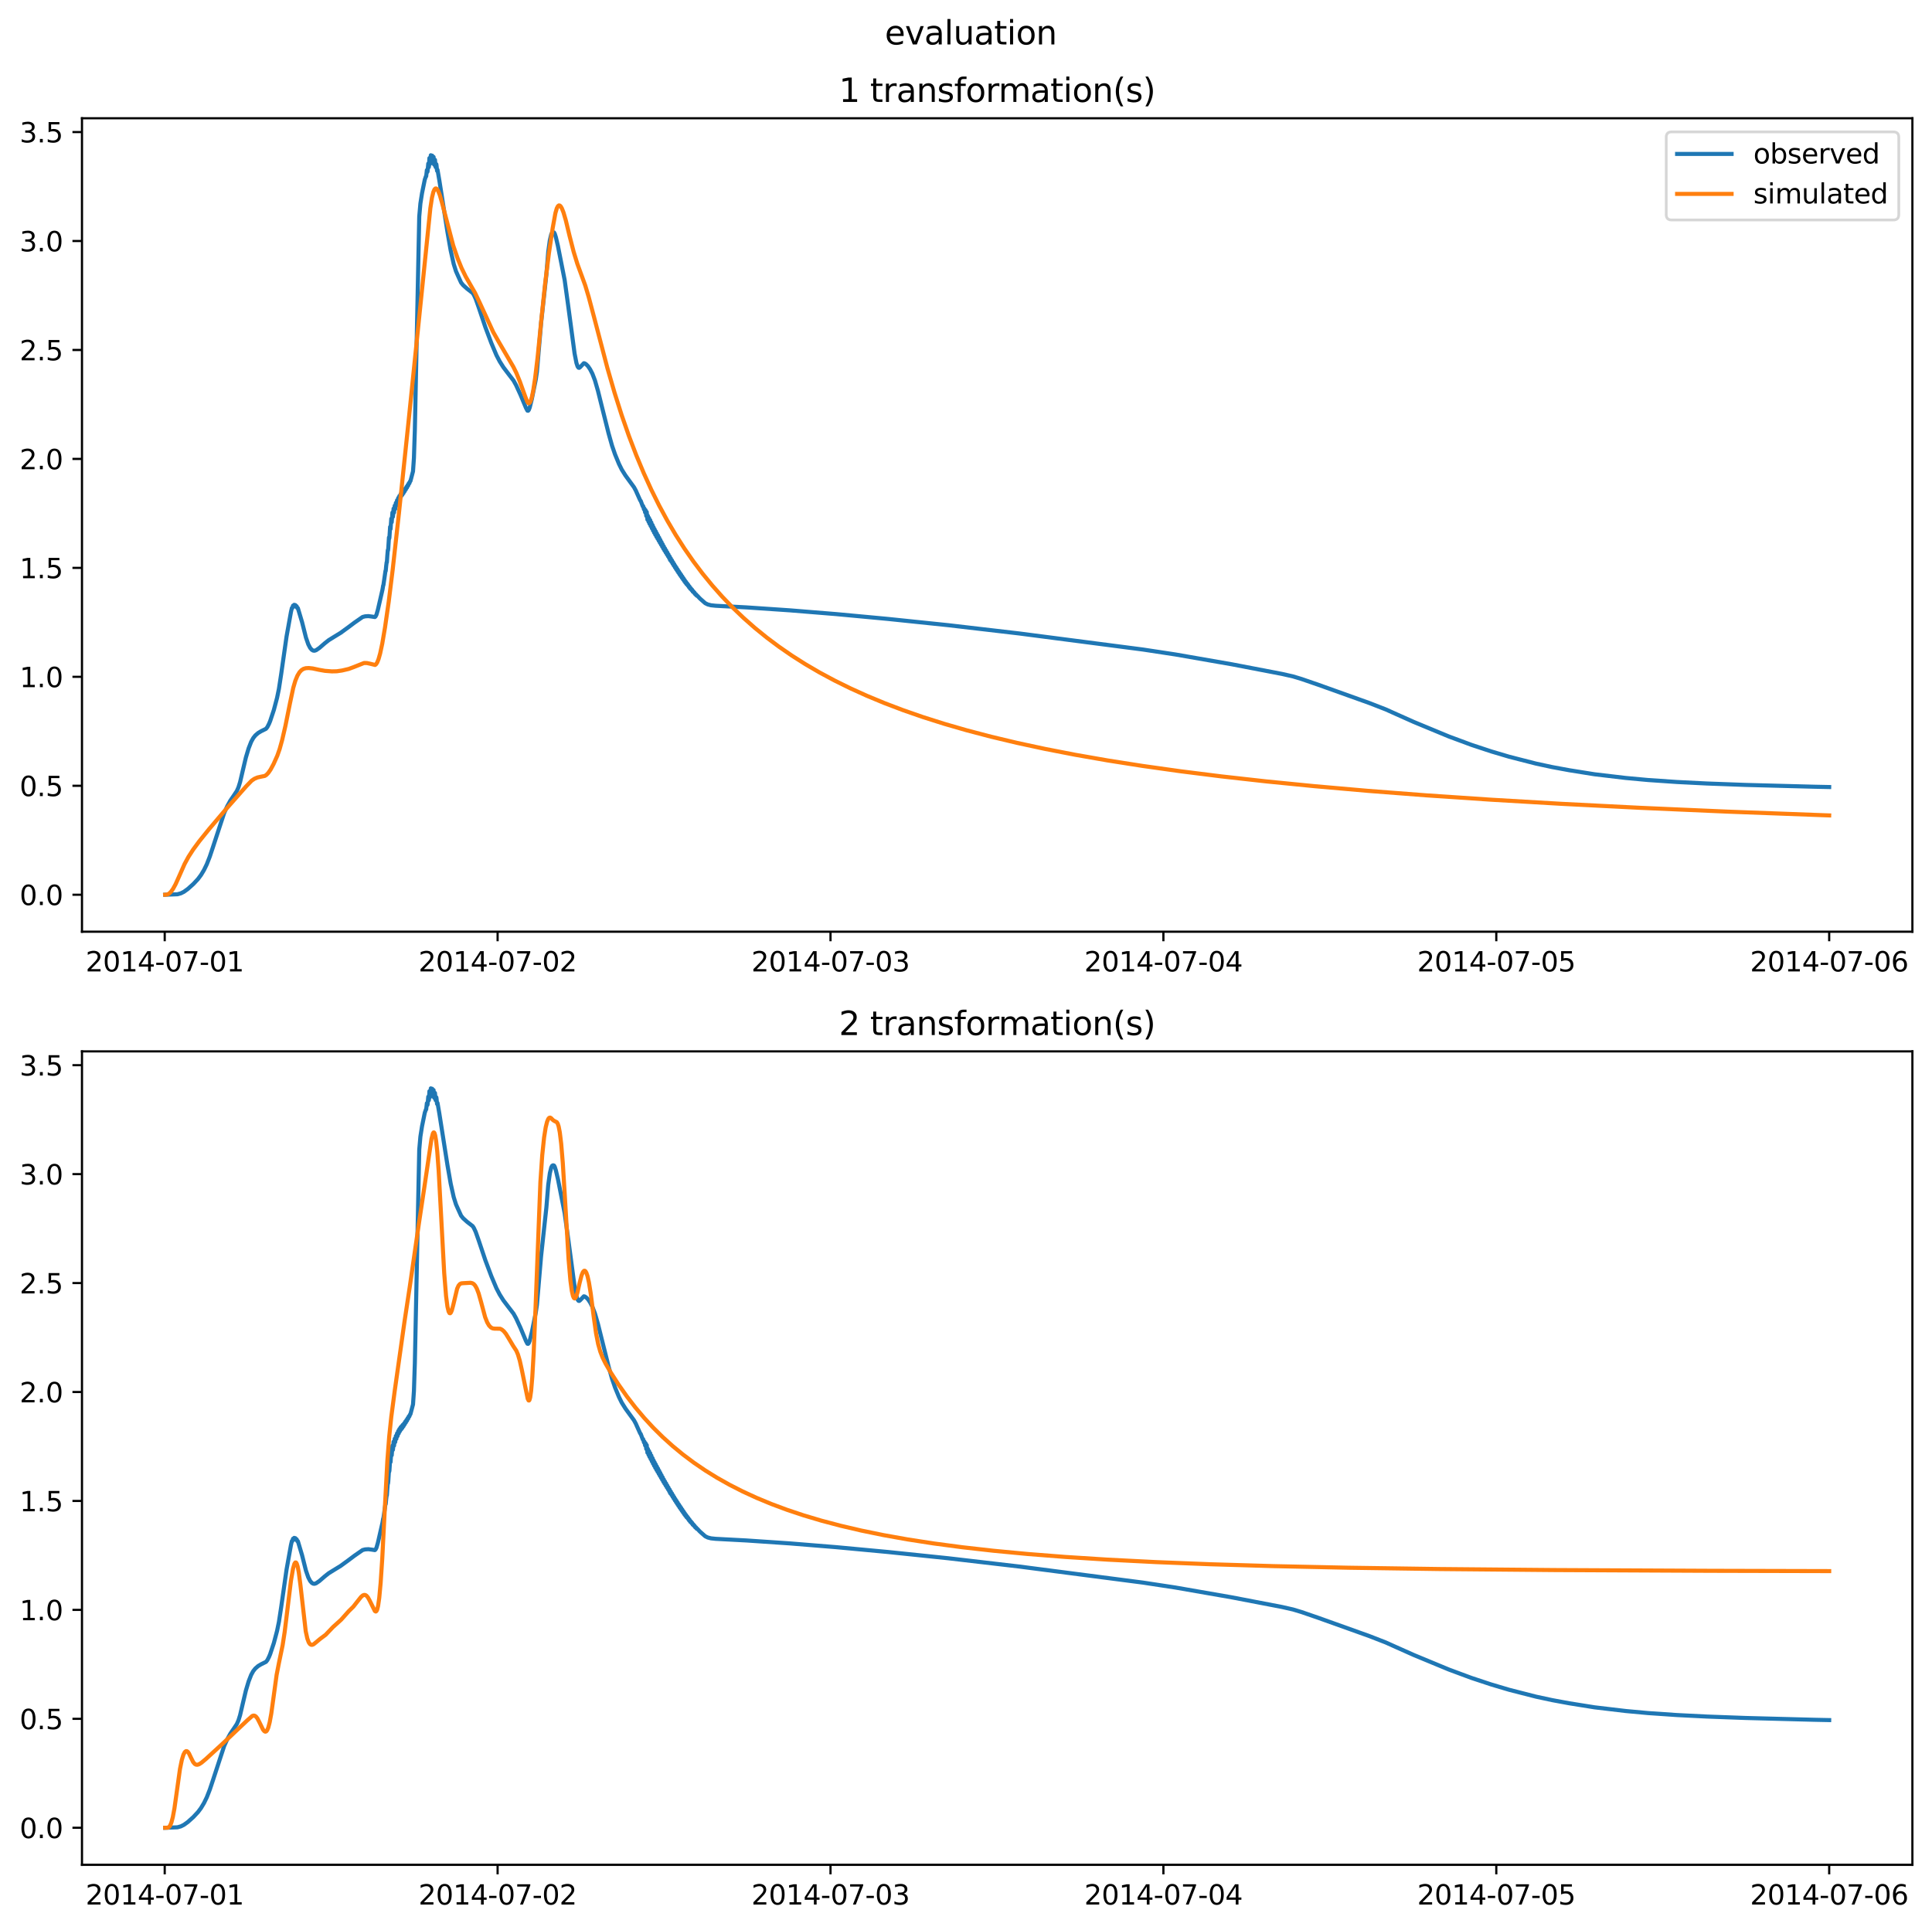 <?xml version="1.0" encoding="utf-8" standalone="no"?>
<!DOCTYPE svg PUBLIC "-//W3C//DTD SVG 1.1//EN"
  "http://www.w3.org/Graphics/SVG/1.1/DTD/svg11.dtd">
<svg xmlns:xlink="http://www.w3.org/1999/xlink" width="709.427pt" height="708.798pt" viewBox="0 0 709.427 708.798" xmlns="http://www.w3.org/2000/svg" version="1.1">
 <defs>
  <style type="text/css">*{stroke-linejoin: round; stroke-linecap: butt}</style>
 </defs>
 <g id="figure_1">
  <g id="patch_1">
   <path d="M 0 708.798 
L 709.427 708.798 
L 709.427 0 
L 0 0 
z
" style="fill: #ffffff"/>
  </g>
  <g id="axes_1">
   <g id="patch_2">
    <path d="M 30.103 342.2 
L 702.227 342.2 
L 702.227 43.44 
L 30.103 43.44 
z
" style="fill: #ffffff"/>
   </g>
   <g id="matplotlib.axis_1">
    <g id="xtick_1">
     <g id="line2d_1">
      <defs>
       <path id="m419afaa3a1" d="M 0 0 
L 0 3.5 
" style="stroke: #000000; stroke-width: 0.8"/>
      </defs>
      <g>
       <use xlink:href="#m419afaa3a1" x="60.484" y="342.2" style="stroke: #000000; stroke-width: 0.8"/>
      </g>
     </g>
     <g id="text_1">
      <!-- 2014-07-01 -->
      <g transform="translate(31.427 356.798) scale(0.1 -0.1)">
       <defs>
        <path id="DejaVuSans-32" d="M 1228 531 
L 3431 531 
L 3431 0 
L 469 0 
L 469 531 
Q 828 903 1448 1529 
Q 2069 2156 2228 2338 
Q 2531 2678 2651 2914 
Q 2772 3150 2772 3378 
Q 2772 3750 2511 3984 
Q 2250 4219 1831 4219 
Q 1534 4219 1204 4116 
Q 875 4013 500 3803 
L 500 4441 
Q 881 4594 1212 4672 
Q 1544 4750 1819 4750 
Q 2544 4750 2975 4387 
Q 3406 4025 3406 3419 
Q 3406 3131 3298 2873 
Q 3191 2616 2906 2266 
Q 2828 2175 2409 1742 
Q 1991 1309 1228 531 
z
" transform="scale(0.016)"/>
        <path id="DejaVuSans-30" d="M 2034 4250 
Q 1547 4250 1301 3770 
Q 1056 3291 1056 2328 
Q 1056 1369 1301 889 
Q 1547 409 2034 409 
Q 2525 409 2770 889 
Q 3016 1369 3016 2328 
Q 3016 3291 2770 3770 
Q 2525 4250 2034 4250 
z
M 2034 4750 
Q 2819 4750 3233 4129 
Q 3647 3509 3647 2328 
Q 3647 1150 3233 529 
Q 2819 -91 2034 -91 
Q 1250 -91 836 529 
Q 422 1150 422 2328 
Q 422 3509 836 4129 
Q 1250 4750 2034 4750 
z
" transform="scale(0.016)"/>
        <path id="DejaVuSans-31" d="M 794 531 
L 1825 531 
L 1825 4091 
L 703 3866 
L 703 4441 
L 1819 4666 
L 2450 4666 
L 2450 531 
L 3481 531 
L 3481 0 
L 794 0 
L 794 531 
z
" transform="scale(0.016)"/>
        <path id="DejaVuSans-34" d="M 2419 4116 
L 825 1625 
L 2419 1625 
L 2419 4116 
z
M 2253 4666 
L 3047 4666 
L 3047 1625 
L 3713 1625 
L 3713 1100 
L 3047 1100 
L 3047 0 
L 2419 0 
L 2419 1100 
L 313 1100 
L 313 1709 
L 2253 4666 
z
" transform="scale(0.016)"/>
        <path id="DejaVuSans-2d" d="M 313 2009 
L 1997 2009 
L 1997 1497 
L 313 1497 
L 313 2009 
z
" transform="scale(0.016)"/>
        <path id="DejaVuSans-37" d="M 525 4666 
L 3525 4666 
L 3525 4397 
L 1831 0 
L 1172 0 
L 2766 4134 
L 525 4134 
L 525 4666 
z
" transform="scale(0.016)"/>
       </defs>
       <use xlink:href="#DejaVuSans-32"/>
       <use xlink:href="#DejaVuSans-30" x="63.623"/>
       <use xlink:href="#DejaVuSans-31" x="127.246"/>
       <use xlink:href="#DejaVuSans-34" x="190.869"/>
       <use xlink:href="#DejaVuSans-2d" x="254.492"/>
       <use xlink:href="#DejaVuSans-30" x="290.576"/>
       <use xlink:href="#DejaVuSans-37" x="354.199"/>
       <use xlink:href="#DejaVuSans-2d" x="417.822"/>
       <use xlink:href="#DejaVuSans-30" x="453.906"/>
       <use xlink:href="#DejaVuSans-31" x="517.529"/>
      </g>
     </g>
    </g>
    <g id="xtick_2">
     <g id="line2d_2">
      <g>
       <use xlink:href="#m419afaa3a1" x="182.723" y="342.2" style="stroke: #000000; stroke-width: 0.8"/>
      </g>
     </g>
     <g id="text_2">
      <!-- 2014-07-02 -->
      <g transform="translate(153.665 356.798) scale(0.1 -0.1)">
       <use xlink:href="#DejaVuSans-32"/>
       <use xlink:href="#DejaVuSans-30" x="63.623"/>
       <use xlink:href="#DejaVuSans-31" x="127.246"/>
       <use xlink:href="#DejaVuSans-34" x="190.869"/>
       <use xlink:href="#DejaVuSans-2d" x="254.492"/>
       <use xlink:href="#DejaVuSans-30" x="290.576"/>
       <use xlink:href="#DejaVuSans-37" x="354.199"/>
       <use xlink:href="#DejaVuSans-2d" x="417.822"/>
       <use xlink:href="#DejaVuSans-30" x="453.906"/>
       <use xlink:href="#DejaVuSans-32" x="517.529"/>
      </g>
     </g>
    </g>
    <g id="xtick_3">
     <g id="line2d_3">
      <g>
       <use xlink:href="#m419afaa3a1" x="304.961" y="342.2" style="stroke: #000000; stroke-width: 0.8"/>
      </g>
     </g>
     <g id="text_3">
      <!-- 2014-07-03 -->
      <g transform="translate(275.903 356.798) scale(0.1 -0.1)">
       <defs>
        <path id="DejaVuSans-33" d="M 2597 2516 
Q 3050 2419 3304 2112 
Q 3559 1806 3559 1356 
Q 3559 666 3084 287 
Q 2609 -91 1734 -91 
Q 1441 -91 1130 -33 
Q 819 25 488 141 
L 488 750 
Q 750 597 1062 519 
Q 1375 441 1716 441 
Q 2309 441 2620 675 
Q 2931 909 2931 1356 
Q 2931 1769 2642 2001 
Q 2353 2234 1838 2234 
L 1294 2234 
L 1294 2753 
L 1863 2753 
Q 2328 2753 2575 2939 
Q 2822 3125 2822 3475 
Q 2822 3834 2567 4026 
Q 2313 4219 1838 4219 
Q 1578 4219 1281 4162 
Q 984 4106 628 3988 
L 628 4550 
Q 988 4650 1302 4700 
Q 1616 4750 1894 4750 
Q 2613 4750 3031 4423 
Q 3450 4097 3450 3541 
Q 3450 3153 3228 2886 
Q 3006 2619 2597 2516 
z
" transform="scale(0.016)"/>
       </defs>
       <use xlink:href="#DejaVuSans-32"/>
       <use xlink:href="#DejaVuSans-30" x="63.623"/>
       <use xlink:href="#DejaVuSans-31" x="127.246"/>
       <use xlink:href="#DejaVuSans-34" x="190.869"/>
       <use xlink:href="#DejaVuSans-2d" x="254.492"/>
       <use xlink:href="#DejaVuSans-30" x="290.576"/>
       <use xlink:href="#DejaVuSans-37" x="354.199"/>
       <use xlink:href="#DejaVuSans-2d" x="417.822"/>
       <use xlink:href="#DejaVuSans-30" x="453.906"/>
       <use xlink:href="#DejaVuSans-33" x="517.529"/>
      </g>
     </g>
    </g>
    <g id="xtick_4">
     <g id="line2d_4">
      <g>
       <use xlink:href="#m419afaa3a1" x="427.199" y="342.2" style="stroke: #000000; stroke-width: 0.8"/>
      </g>
     </g>
     <g id="text_4">
      <!-- 2014-07-04 -->
      <g transform="translate(398.141 356.798) scale(0.1 -0.1)">
       <use xlink:href="#DejaVuSans-32"/>
       <use xlink:href="#DejaVuSans-30" x="63.623"/>
       <use xlink:href="#DejaVuSans-31" x="127.246"/>
       <use xlink:href="#DejaVuSans-34" x="190.869"/>
       <use xlink:href="#DejaVuSans-2d" x="254.492"/>
       <use xlink:href="#DejaVuSans-30" x="290.576"/>
       <use xlink:href="#DejaVuSans-37" x="354.199"/>
       <use xlink:href="#DejaVuSans-2d" x="417.822"/>
       <use xlink:href="#DejaVuSans-30" x="453.906"/>
       <use xlink:href="#DejaVuSans-34" x="517.529"/>
      </g>
     </g>
    </g>
    <g id="xtick_5">
     <g id="line2d_5">
      <g>
       <use xlink:href="#m419afaa3a1" x="549.437" y="342.2" style="stroke: #000000; stroke-width: 0.8"/>
      </g>
     </g>
     <g id="text_5">
      <!-- 2014-07-05 -->
      <g transform="translate(520.38 356.798) scale(0.1 -0.1)">
       <defs>
        <path id="DejaVuSans-35" d="M 691 4666 
L 3169 4666 
L 3169 4134 
L 1269 4134 
L 1269 2991 
Q 1406 3038 1543 3061 
Q 1681 3084 1819 3084 
Q 2600 3084 3056 2656 
Q 3513 2228 3513 1497 
Q 3513 744 3044 326 
Q 2575 -91 1722 -91 
Q 1428 -91 1123 -41 
Q 819 9 494 109 
L 494 744 
Q 775 591 1075 516 
Q 1375 441 1709 441 
Q 2250 441 2565 725 
Q 2881 1009 2881 1497 
Q 2881 1984 2565 2268 
Q 2250 2553 1709 2553 
Q 1456 2553 1204 2497 
Q 953 2441 691 2322 
L 691 4666 
z
" transform="scale(0.016)"/>
       </defs>
       <use xlink:href="#DejaVuSans-32"/>
       <use xlink:href="#DejaVuSans-30" x="63.623"/>
       <use xlink:href="#DejaVuSans-31" x="127.246"/>
       <use xlink:href="#DejaVuSans-34" x="190.869"/>
       <use xlink:href="#DejaVuSans-2d" x="254.492"/>
       <use xlink:href="#DejaVuSans-30" x="290.576"/>
       <use xlink:href="#DejaVuSans-37" x="354.199"/>
       <use xlink:href="#DejaVuSans-2d" x="417.822"/>
       <use xlink:href="#DejaVuSans-30" x="453.906"/>
       <use xlink:href="#DejaVuSans-35" x="517.529"/>
      </g>
     </g>
    </g>
    <g id="xtick_6">
     <g id="line2d_6">
      <g>
       <use xlink:href="#m419afaa3a1" x="671.676" y="342.2" style="stroke: #000000; stroke-width: 0.8"/>
      </g>
     </g>
     <g id="text_6">
      <!-- 2014-07-06 -->
      <g transform="translate(642.618 356.798) scale(0.1 -0.1)">
       <defs>
        <path id="DejaVuSans-36" d="M 2113 2584 
Q 1688 2584 1439 2293 
Q 1191 2003 1191 1497 
Q 1191 994 1439 701 
Q 1688 409 2113 409 
Q 2538 409 2786 701 
Q 3034 994 3034 1497 
Q 3034 2003 2786 2293 
Q 2538 2584 2113 2584 
z
M 3366 4563 
L 3366 3988 
Q 3128 4100 2886 4159 
Q 2644 4219 2406 4219 
Q 1781 4219 1451 3797 
Q 1122 3375 1075 2522 
Q 1259 2794 1537 2939 
Q 1816 3084 2150 3084 
Q 2853 3084 3261 2657 
Q 3669 2231 3669 1497 
Q 3669 778 3244 343 
Q 2819 -91 2113 -91 
Q 1303 -91 875 529 
Q 447 1150 447 2328 
Q 447 3434 972 4092 
Q 1497 4750 2381 4750 
Q 2619 4750 2861 4703 
Q 3103 4656 3366 4563 
z
" transform="scale(0.016)"/>
       </defs>
       <use xlink:href="#DejaVuSans-32"/>
       <use xlink:href="#DejaVuSans-30" x="63.623"/>
       <use xlink:href="#DejaVuSans-31" x="127.246"/>
       <use xlink:href="#DejaVuSans-34" x="190.869"/>
       <use xlink:href="#DejaVuSans-2d" x="254.492"/>
       <use xlink:href="#DejaVuSans-30" x="290.576"/>
       <use xlink:href="#DejaVuSans-37" x="354.199"/>
       <use xlink:href="#DejaVuSans-2d" x="417.822"/>
       <use xlink:href="#DejaVuSans-30" x="453.906"/>
       <use xlink:href="#DejaVuSans-36" x="517.529"/>
      </g>
     </g>
    </g>
   </g>
   <g id="matplotlib.axis_2">
    <g id="ytick_1">
     <g id="line2d_7">
      <defs>
       <path id="m2861072fca" d="M 0 0 
L -3.5 0 
" style="stroke: #000000; stroke-width: 0.8"/>
      </defs>
      <g>
       <use xlink:href="#m2861072fca" x="30.103" y="328.62" style="stroke: #000000; stroke-width: 0.8"/>
      </g>
     </g>
     <g id="text_7">
      <!-- 0.0 -->
      <g transform="translate(7.2 332.419) scale(0.1 -0.1)">
       <defs>
        <path id="DejaVuSans-2e" d="M 684 794 
L 1344 794 
L 1344 0 
L 684 0 
L 684 794 
z
" transform="scale(0.016)"/>
       </defs>
       <use xlink:href="#DejaVuSans-30"/>
       <use xlink:href="#DejaVuSans-2e" x="63.623"/>
       <use xlink:href="#DejaVuSans-30" x="95.41"/>
      </g>
     </g>
    </g>
    <g id="ytick_2">
     <g id="line2d_8">
      <g>
       <use xlink:href="#m2861072fca" x="30.103" y="288.603" style="stroke: #000000; stroke-width: 0.8"/>
      </g>
     </g>
     <g id="text_8">
      <!-- 0.5 -->
      <g transform="translate(7.2 292.402) scale(0.1 -0.1)">
       <use xlink:href="#DejaVuSans-30"/>
       <use xlink:href="#DejaVuSans-2e" x="63.623"/>
       <use xlink:href="#DejaVuSans-35" x="95.41"/>
      </g>
     </g>
    </g>
    <g id="ytick_3">
     <g id="line2d_9">
      <g>
       <use xlink:href="#m2861072fca" x="30.103" y="248.587" style="stroke: #000000; stroke-width: 0.8"/>
      </g>
     </g>
     <g id="text_9">
      <!-- 1.0 -->
      <g transform="translate(7.2 252.386) scale(0.1 -0.1)">
       <use xlink:href="#DejaVuSans-31"/>
       <use xlink:href="#DejaVuSans-2e" x="63.623"/>
       <use xlink:href="#DejaVuSans-30" x="95.41"/>
      </g>
     </g>
    </g>
    <g id="ytick_4">
     <g id="line2d_10">
      <g>
       <use xlink:href="#m2861072fca" x="30.103" y="208.57" style="stroke: #000000; stroke-width: 0.8"/>
      </g>
     </g>
     <g id="text_10">
      <!-- 1.5 -->
      <g transform="translate(7.2 212.369) scale(0.1 -0.1)">
       <use xlink:href="#DejaVuSans-31"/>
       <use xlink:href="#DejaVuSans-2e" x="63.623"/>
       <use xlink:href="#DejaVuSans-35" x="95.41"/>
      </g>
     </g>
    </g>
    <g id="ytick_5">
     <g id="line2d_11">
      <g>
       <use xlink:href="#m2861072fca" x="30.103" y="168.553" style="stroke: #000000; stroke-width: 0.8"/>
      </g>
     </g>
     <g id="text_11">
      <!-- 2.0 -->
      <g transform="translate(7.2 172.352) scale(0.1 -0.1)">
       <use xlink:href="#DejaVuSans-32"/>
       <use xlink:href="#DejaVuSans-2e" x="63.623"/>
       <use xlink:href="#DejaVuSans-30" x="95.41"/>
      </g>
     </g>
    </g>
    <g id="ytick_6">
     <g id="line2d_12">
      <g>
       <use xlink:href="#m2861072fca" x="30.103" y="128.536" style="stroke: #000000; stroke-width: 0.8"/>
      </g>
     </g>
     <g id="text_12">
      <!-- 2.5 -->
      <g transform="translate(7.2 132.336) scale(0.1 -0.1)">
       <use xlink:href="#DejaVuSans-32"/>
       <use xlink:href="#DejaVuSans-2e" x="63.623"/>
       <use xlink:href="#DejaVuSans-35" x="95.41"/>
      </g>
     </g>
    </g>
    <g id="ytick_7">
     <g id="line2d_13">
      <g>
       <use xlink:href="#m2861072fca" x="30.103" y="88.52" style="stroke: #000000; stroke-width: 0.8"/>
      </g>
     </g>
     <g id="text_13">
      <!-- 3.0 -->
      <g transform="translate(7.2 92.319) scale(0.1 -0.1)">
       <use xlink:href="#DejaVuSans-33"/>
       <use xlink:href="#DejaVuSans-2e" x="63.623"/>
       <use xlink:href="#DejaVuSans-30" x="95.41"/>
      </g>
     </g>
    </g>
    <g id="ytick_8">
     <g id="line2d_14">
      <g>
       <use xlink:href="#m2861072fca" x="30.103" y="48.503" style="stroke: #000000; stroke-width: 0.8"/>
      </g>
     </g>
     <g id="text_14">
      <!-- 3.5 -->
      <g transform="translate(7.2 52.302) scale(0.1 -0.1)">
       <use xlink:href="#DejaVuSans-33"/>
       <use xlink:href="#DejaVuSans-2e" x="63.623"/>
       <use xlink:href="#DejaVuSans-35" x="95.41"/>
      </g>
     </g>
    </g>
   </g>
   <g id="line2d_15">
    <path d="M 60.654 328.62 
L 65.153 328.45 
L 66.427 328.097 
L 67.53 327.541 
L 68.973 326.5 
L 71.01 324.667 
L 72.708 322.846 
L 73.812 321.366 
L 74.915 319.526 
L 75.934 317.431 
L 77.038 314.607 
L 78.226 311.044 
L 82.301 298.63 
L 83.404 296.197 
L 84.593 294.039 
L 85.866 292.183 
L 86.969 290.512 
L 87.564 289.161 
L 88.158 287.254 
L 89.092 283.259 
L 90.28 278.241 
L 91.299 274.838 
L 92.232 272.446 
L 92.996 271.07 
L 93.76 270.109 
L 94.779 269.223 
L 95.883 268.563 
L 97.665 267.683 
L 98.175 267.041 
L 98.769 265.876 
L 99.193 264.856 
L 100.551 260.778 
L 101.74 256.294 
L 102.419 252.998 
L 103.268 247.446 
L 105.22 233.781 
L 106.833 224.784 
L 107.173 223.312 
L 107.258 223.371 
L 107.342 223.324 
L 107.597 222.44 
L 107.767 222.744 
L 108.022 222.137 
L 108.106 222.293 
L 108.276 222.616 
L 108.446 222.235 
L 108.531 222.355 
L 108.701 222.874 
L 108.87 222.626 
L 108.955 222.699 
L 109.21 223.386 
L 109.38 223.359 
L 110.908 228.469 
L 112.351 234.191 
L 113.2 236.643 
L 113.879 237.946 
L 114.473 238.641 
L 114.982 238.952 
L 115.492 239.002 
L 116.086 238.801 
L 117.274 237.985 
L 119.227 236.291 
L 120.67 235.145 
L 122.452 234.04 
L 125.084 232.429 
L 127.97 230.325 
L 130.177 228.669 
L 131.451 227.785 
L 133.148 226.609 
L 134.082 226.367 
L 135.27 226.293 
L 136.459 226.446 
L 137.647 226.629 
L 137.902 226.413 
L 138.242 225.742 
L 138.751 223.97 
L 140.449 216.548 
L 140.703 215.036 
L 140.788 214.911 
L 141.552 209.648 
L 141.637 209.696 
L 141.807 207.848 
L 141.977 206.51 
L 142.061 206.512 
L 142.231 204.005 
L 142.401 202.057 
L 142.486 202.148 
L 142.571 201.399 
L 142.825 197.375 
L 142.91 197.832 
L 142.995 197.454 
L 143.25 193.495 
L 143.42 194.271 
L 143.674 190.498 
L 143.844 191.789 
L 144.099 188.252 
L 144.269 189.821 
L 144.353 189.106 
L 144.523 186.801 
L 144.693 188.267 
L 144.948 185.705 
L 145.033 186.41 
L 145.117 186.955 
L 145.372 184.678 
L 145.457 185.266 
L 145.542 185.768 
L 145.797 183.744 
L 145.881 184.281 
L 145.966 184.758 
L 146.221 182.893 
L 146.306 183.345 
L 146.391 183.814 
L 146.476 183.516 
L 146.645 182.166 
L 146.815 183.002 
L 146.9 182.83 
L 147.07 181.55 
L 147.24 182.324 
L 147.325 182.28 
L 147.494 181.081 
L 147.579 181.233 
L 147.749 181.739 
L 147.919 180.598 
L 148.004 180.652 
L 148.173 181.129 
L 148.428 180.008 
L 148.598 180.452 
L 148.852 179.393 
L 149.022 179.78 
L 149.277 178.781 
L 149.447 179.106 
L 149.701 178.136 
L 149.786 178.305 
L 149.871 178.376 
L 150.126 177.442 
L 150.211 177.527 
L 150.296 177.573 
L 150.635 176.657 
L 150.72 176.671 
L 151.654 173.116 
L 151.993 168.243 
L 152.333 157.888 
L 153.946 79.567 
L 154.37 74.74 
L 154.964 70.963 
L 155.983 65.962 
L 156.407 64.739 
L 156.492 64.764 
L 156.747 62.463 
L 156.832 62.895 
L 156.917 63.172 
L 157.002 62.977 
L 157.256 60.081 
L 157.426 61.446 
L 157.511 61.151 
L 157.681 58.064 
L 157.766 58.179 
L 157.935 60.18 
L 158.02 59.947 
L 158.19 57.02 
L 158.445 59.796 
L 158.53 59.505 
L 158.699 57.166 
L 158.954 59.936 
L 159.039 59.716 
L 159.209 57.646 
L 159.463 60.533 
L 159.548 60.325 
L 159.718 58.698 
L 159.973 61.388 
L 160.058 61.213 
L 160.227 60.322 
L 160.312 60.928 
L 160.482 62.746 
L 160.652 62.35 
L 161.331 66.295 
L 164.302 85.201 
L 165.49 92.003 
L 166.594 96.946 
L 167.443 99.651 
L 168.207 101.369 
L 169.31 103.792 
L 170.074 104.744 
L 171.518 106.045 
L 173.555 107.619 
L 173.979 108.251 
L 174.658 109.699 
L 175.762 112.833 
L 178.224 120.173 
L 180.431 126.037 
L 182.298 130.467 
L 183.487 132.738 
L 184.845 134.891 
L 186.543 137.132 
L 188.58 139.791 
L 189.514 141.484 
L 191.127 144.994 
L 193.164 149.876 
L 193.673 150.824 
L 193.928 150.86 
L 194.183 150.554 
L 194.522 149.657 
L 195.286 146.575 
L 196.729 139.455 
L 197.154 136.574 
L 197.578 131.685 
L 198.682 118.721 
L 200.634 100.742 
L 201.313 92.457 
L 201.907 88.184 
L 202.417 86.064 
L 202.756 85.449 
L 203.096 85.281 
L 203.435 85.373 
L 203.69 85.808 
L 204.114 87.125 
L 204.878 90.389 
L 207.34 102.857 
L 208.613 112.088 
L 210.99 129.865 
L 211.669 133.324 
L 212.094 134.595 
L 212.433 135.056 
L 212.688 135.1 
L 213.028 134.844 
L 214.386 133.406 
L 214.725 133.466 
L 215.235 133.811 
L 215.914 134.493 
L 216.678 135.62 
L 217.527 137.259 
L 218.46 139.707 
L 219.564 143.546 
L 221.177 150.028 
L 223.469 159.177 
L 224.742 163.694 
L 225.846 166.902 
L 227.289 170.4 
L 228.307 172.464 
L 229.666 174.638 
L 232.806 178.953 
L 233.486 180.206 
L 233.74 180.794 
L 235.013 183.622 
L 235.183 183.93 
L 235.268 183.958 
L 236.032 185.993 
L 236.117 185.828 
L 236.202 185.975 
L 236.457 187.068 
L 236.541 186.736 
L 236.626 186.762 
L 236.881 188.191 
L 237.051 187.362 
L 237.305 189.49 
L 237.475 188.037 
L 237.73 190.866 
L 237.9 189.444 
L 238.154 191.675 
L 238.324 190.237 
L 238.494 192.383 
L 238.579 192.284 
L 238.749 191.023 
L 238.918 193.193 
L 239.003 192.964 
L 239.173 191.901 
L 239.343 194.02 
L 239.428 193.662 
L 239.513 192.764 
L 239.597 192.817 
L 239.767 194.853 
L 239.937 193.57 
L 240.022 193.739 
L 240.192 195.656 
L 240.361 194.361 
L 240.446 194.628 
L 240.616 196.428 
L 240.786 195.134 
L 240.871 195.491 
L 241.041 197.179 
L 241.21 195.929 
L 241.295 196.355 
L 241.465 197.888 
L 241.635 196.694 
L 241.889 198.619 
L 242.059 197.48 
L 242.314 199.358 
L 242.484 198.285 
L 242.738 200.079 
L 242.908 199.084 
L 243.163 200.816 
L 243.332 199.883 
L 243.587 201.557 
L 243.757 200.673 
L 244.012 202.249 
L 244.181 201.426 
L 244.436 202.929 
L 244.606 202.142 
L 244.86 203.62 
L 245.03 202.896 
L 245.285 204.301 
L 245.455 203.615 
L 245.709 204.998 
L 245.879 204.35 
L 246.049 205.701 
L 246.134 205.684 
L 246.304 205.069 
L 246.558 206.37 
L 246.728 205.777 
L 246.983 207.052 
L 247.152 206.484 
L 247.407 207.729 
L 247.577 207.187 
L 247.832 208.398 
L 248.001 207.877 
L 248.256 209.059 
L 248.426 208.526 
L 248.68 209.695 
L 248.85 209.196 
L 249.105 210.347 
L 249.275 209.851 
L 249.529 210.983 
L 249.699 210.479 
L 249.954 211.595 
L 250.123 211.111 
L 250.378 212.208 
L 250.548 211.74 
L 250.803 212.816 
L 250.887 212.56 
L 250.972 212.374 
L 251.057 212.576 
L 251.227 213.419 
L 251.397 213.016 
L 251.482 213.166 
L 251.651 214.008 
L 251.821 213.65 
L 251.906 213.731 
L 252.076 214.551 
L 252.161 214.509 
L 252.331 214.281 
L 252.585 215.118 
L 252.755 214.84 
L 253.01 215.699 
L 253.179 215.412 
L 253.349 215.966 
L 253.434 216.245 
L 253.689 216.063 
L 253.943 216.746 
L 254.113 216.566 
L 254.368 217.299 
L 254.453 217.193 
L 254.538 217.111 
L 254.623 217.196 
L 254.877 217.778 
L 255.047 217.675 
L 255.302 218.297 
L 255.387 218.247 
L 255.556 218.258 
L 255.811 218.769 
L 255.981 218.722 
L 256.915 219.726 
L 257.254 220.041 
L 258.952 221.539 
L 259.886 221.998 
L 261.074 222.307 
L 262.772 222.485 
L 274.147 223.089 
L 290.021 224.166 
L 307.083 225.552 
L 326.013 227.318 
L 348.254 229.629 
L 374.229 232.659 
L 419.729 238.569 
L 431.613 240.376 
L 452.411 244 
L 470.747 247.521 
L 474.821 248.445 
L 477.962 249.397 
L 484.244 251.562 
L 502.834 258.215 
L 508.861 260.561 
L 512.851 262.355 
L 519.133 265.157 
L 532.035 270.504 
L 540.354 273.592 
L 547.57 275.979 
L 554.191 277.945 
L 564.038 280.465 
L 569.98 281.742 
L 576.262 282.901 
L 585.515 284.379 
L 596.975 285.734 
L 605.124 286.486 
L 615.735 287.213 
L 626.77 287.767 
L 640.946 288.288 
L 666.243 288.953 
L 671.676 289.066 
L 671.676 289.066 
" clip-path="url(#p74dc16fecf)" style="fill: none; stroke: #1f77b4; stroke-width: 1.5; stroke-linecap: square"/>
   </g>
   <g id="line2d_16">
    <path d="M 60.654 328.62 
L 61.503 328.512 
L 62.097 328.193 
L 62.776 327.539 
L 63.54 326.469 
L 64.474 324.766 
L 65.747 321.931 
L 67.785 317.316 
L 69.228 314.669 
L 70.926 312.034 
L 73.218 308.924 
L 76.783 304.508 
L 83.149 297.01 
L 90.365 288.835 
L 92.402 286.728 
L 93.421 286.032 
L 94.524 285.56 
L 95.798 285.274 
L 97.241 284.984 
L 97.835 284.592 
L 98.514 283.882 
L 99.363 282.649 
L 100.467 280.595 
L 101.825 277.561 
L 102.674 275.143 
L 103.607 271.788 
L 104.796 266.651 
L 106.494 258.223 
L 107.682 252.625 
L 108.446 250.027 
L 109.21 248.169 
L 109.974 246.907 
L 110.653 246.173 
L 111.417 245.678 
L 112.266 245.421 
L 113.369 245.355 
L 114.813 245.509 
L 117.189 246.019 
L 119.312 246.391 
L 121.858 246.586 
L 123.641 246.549 
L 125.593 246.267 
L 128.055 245.69 
L 129.923 244.998 
L 133.658 243.514 
L 134.676 243.517 
L 135.865 243.763 
L 137.732 244.232 
L 138.072 243.98 
L 138.496 243.336 
L 139.006 242.076 
L 139.6 239.972 
L 140.364 236.395 
L 141.382 230.419 
L 142.741 220.964 
L 144.184 209.302 
L 146.476 188.644 
L 149.956 155.406 
L 158.02 76.487 
L 158.615 72.61 
L 159.124 70.521 
L 159.548 69.561 
L 159.888 69.238 
L 160.143 69.223 
L 160.482 69.469 
L 160.907 70.145 
L 161.501 71.65 
L 162.265 74.298 
L 166.424 90.181 
L 168.037 94.894 
L 169.48 98.45 
L 171.008 101.592 
L 172.706 104.555 
L 174.404 107.52 
L 176.017 110.907 
L 181.11 121.97 
L 183.147 125.573 
L 188.495 134.728 
L 189.599 136.962 
L 190.872 140.085 
L 192.909 145.767 
L 193.673 147.684 
L 194.013 148.083 
L 194.267 148.118 
L 194.522 147.917 
L 194.862 147.28 
L 195.286 145.908 
L 195.795 143.475 
L 196.474 139.06 
L 197.408 131.243 
L 198.766 117.591 
L 200.21 103.805 
L 201.568 92.984 
L 202.926 83.884 
L 203.945 78.263 
L 204.454 76.517 
L 204.878 75.711 
L 205.218 75.452 
L 205.557 75.498 
L 205.897 75.813 
L 206.321 76.532 
L 206.916 78.036 
L 207.765 80.931 
L 209.123 86.574 
L 210.651 92.512 
L 212.009 96.923 
L 213.537 101.106 
L 214.895 104.831 
L 216.168 109.069 
L 218.206 116.755 
L 223.044 135.212 
L 225.676 144.291 
L 228.307 152.575 
L 230.939 160.127 
L 233.655 167.241 
L 236.372 173.748 
L 239.173 179.898 
L 242.059 185.712 
L 245.03 191.21 
L 248.086 196.41 
L 251.312 201.459 
L 254.623 206.225 
L 258.018 210.726 
L 261.583 215.081 
L 265.233 219.19 
L 269.053 223.154 
L 273.043 226.971 
L 277.203 230.638 
L 281.532 234.155 
L 286.031 237.524 
L 290.785 240.803 
L 295.708 243.929 
L 300.886 246.957 
L 306.404 249.923 
L 312.176 252.773 
L 318.288 255.542 
L 324.74 258.222 
L 331.616 260.836 
L 338.916 263.373 
L 346.726 265.848 
L 355.045 268.25 
L 363.958 270.588 
L 373.465 272.85 
L 383.737 275.062 
L 394.772 277.207 
L 406.656 279.287 
L 419.474 281.302 
L 433.396 283.261 
L 448.506 285.159 
L 464.889 286.989 
L 482.801 288.763 
L 502.325 290.47 
L 523.801 292.122 
L 547.4 293.71 
L 573.461 295.237 
L 602.322 296.701 
L 634.41 298.102 
L 670.233 299.439 
L 671.676 299.488 
L 671.676 299.488 
" clip-path="url(#p74dc16fecf)" style="fill: none; stroke: #ff7f0e; stroke-width: 1.5; stroke-linecap: square"/>
   </g>
   <g id="patch_3">
    <path d="M 30.103 342.2 
L 30.103 43.44 
" style="fill: none; stroke: #000000; stroke-width: 0.8; stroke-linejoin: miter; stroke-linecap: square"/>
   </g>
   <g id="patch_4">
    <path d="M 702.227 342.2 
L 702.227 43.44 
" style="fill: none; stroke: #000000; stroke-width: 0.8; stroke-linejoin: miter; stroke-linecap: square"/>
   </g>
   <g id="patch_5">
    <path d="M 30.103 342.2 
L 702.227 342.2 
" style="fill: none; stroke: #000000; stroke-width: 0.8; stroke-linejoin: miter; stroke-linecap: square"/>
   </g>
   <g id="patch_6">
    <path d="M 30.103 43.44 
L 702.227 43.44 
" style="fill: none; stroke: #000000; stroke-width: 0.8; stroke-linejoin: miter; stroke-linecap: square"/>
   </g>
   <g id="text_15">
    <!-- 1 transformation(s) -->
    <g transform="translate(308.05 37.44) scale(0.12 -0.12)">
     <defs>
      <path id="DejaVuSans-20" transform="scale(0.016)"/>
      <path id="DejaVuSans-74" d="M 1172 4494 
L 1172 3500 
L 2356 3500 
L 2356 3053 
L 1172 3053 
L 1172 1153 
Q 1172 725 1289 603 
Q 1406 481 1766 481 
L 2356 481 
L 2356 0 
L 1766 0 
Q 1100 0 847 248 
Q 594 497 594 1153 
L 594 3053 
L 172 3053 
L 172 3500 
L 594 3500 
L 594 4494 
L 1172 4494 
z
" transform="scale(0.016)"/>
      <path id="DejaVuSans-72" d="M 2631 2963 
Q 2534 3019 2420 3045 
Q 2306 3072 2169 3072 
Q 1681 3072 1420 2755 
Q 1159 2438 1159 1844 
L 1159 0 
L 581 0 
L 581 3500 
L 1159 3500 
L 1159 2956 
Q 1341 3275 1631 3429 
Q 1922 3584 2338 3584 
Q 2397 3584 2469 3576 
Q 2541 3569 2628 3553 
L 2631 2963 
z
" transform="scale(0.016)"/>
      <path id="DejaVuSans-61" d="M 2194 1759 
Q 1497 1759 1228 1600 
Q 959 1441 959 1056 
Q 959 750 1161 570 
Q 1363 391 1709 391 
Q 2188 391 2477 730 
Q 2766 1069 2766 1631 
L 2766 1759 
L 2194 1759 
z
M 3341 1997 
L 3341 0 
L 2766 0 
L 2766 531 
Q 2569 213 2275 61 
Q 1981 -91 1556 -91 
Q 1019 -91 701 211 
Q 384 513 384 1019 
Q 384 1609 779 1909 
Q 1175 2209 1959 2209 
L 2766 2209 
L 2766 2266 
Q 2766 2663 2505 2880 
Q 2244 3097 1772 3097 
Q 1472 3097 1187 3025 
Q 903 2953 641 2809 
L 641 3341 
Q 956 3463 1253 3523 
Q 1550 3584 1831 3584 
Q 2591 3584 2966 3190 
Q 3341 2797 3341 1997 
z
" transform="scale(0.016)"/>
      <path id="DejaVuSans-6e" d="M 3513 2113 
L 3513 0 
L 2938 0 
L 2938 2094 
Q 2938 2591 2744 2837 
Q 2550 3084 2163 3084 
Q 1697 3084 1428 2787 
Q 1159 2491 1159 1978 
L 1159 0 
L 581 0 
L 581 3500 
L 1159 3500 
L 1159 2956 
Q 1366 3272 1645 3428 
Q 1925 3584 2291 3584 
Q 2894 3584 3203 3211 
Q 3513 2838 3513 2113 
z
" transform="scale(0.016)"/>
      <path id="DejaVuSans-73" d="M 2834 3397 
L 2834 2853 
Q 2591 2978 2328 3040 
Q 2066 3103 1784 3103 
Q 1356 3103 1142 2972 
Q 928 2841 928 2578 
Q 928 2378 1081 2264 
Q 1234 2150 1697 2047 
L 1894 2003 
Q 2506 1872 2764 1633 
Q 3022 1394 3022 966 
Q 3022 478 2636 193 
Q 2250 -91 1575 -91 
Q 1294 -91 989 -36 
Q 684 19 347 128 
L 347 722 
Q 666 556 975 473 
Q 1284 391 1588 391 
Q 1994 391 2212 530 
Q 2431 669 2431 922 
Q 2431 1156 2273 1281 
Q 2116 1406 1581 1522 
L 1381 1569 
Q 847 1681 609 1914 
Q 372 2147 372 2553 
Q 372 3047 722 3315 
Q 1072 3584 1716 3584 
Q 2034 3584 2315 3537 
Q 2597 3491 2834 3397 
z
" transform="scale(0.016)"/>
      <path id="DejaVuSans-66" d="M 2375 4863 
L 2375 4384 
L 1825 4384 
Q 1516 4384 1395 4259 
Q 1275 4134 1275 3809 
L 1275 3500 
L 2222 3500 
L 2222 3053 
L 1275 3053 
L 1275 0 
L 697 0 
L 697 3053 
L 147 3053 
L 147 3500 
L 697 3500 
L 697 3744 
Q 697 4328 969 4595 
Q 1241 4863 1831 4863 
L 2375 4863 
z
" transform="scale(0.016)"/>
      <path id="DejaVuSans-6f" d="M 1959 3097 
Q 1497 3097 1228 2736 
Q 959 2375 959 1747 
Q 959 1119 1226 758 
Q 1494 397 1959 397 
Q 2419 397 2687 759 
Q 2956 1122 2956 1747 
Q 2956 2369 2687 2733 
Q 2419 3097 1959 3097 
z
M 1959 3584 
Q 2709 3584 3137 3096 
Q 3566 2609 3566 1747 
Q 3566 888 3137 398 
Q 2709 -91 1959 -91 
Q 1206 -91 779 398 
Q 353 888 353 1747 
Q 353 2609 779 3096 
Q 1206 3584 1959 3584 
z
" transform="scale(0.016)"/>
      <path id="DejaVuSans-6d" d="M 3328 2828 
Q 3544 3216 3844 3400 
Q 4144 3584 4550 3584 
Q 5097 3584 5394 3201 
Q 5691 2819 5691 2113 
L 5691 0 
L 5113 0 
L 5113 2094 
Q 5113 2597 4934 2840 
Q 4756 3084 4391 3084 
Q 3944 3084 3684 2787 
Q 3425 2491 3425 1978 
L 3425 0 
L 2847 0 
L 2847 2094 
Q 2847 2600 2669 2842 
Q 2491 3084 2119 3084 
Q 1678 3084 1418 2786 
Q 1159 2488 1159 1978 
L 1159 0 
L 581 0 
L 581 3500 
L 1159 3500 
L 1159 2956 
Q 1356 3278 1631 3431 
Q 1906 3584 2284 3584 
Q 2666 3584 2933 3390 
Q 3200 3197 3328 2828 
z
" transform="scale(0.016)"/>
      <path id="DejaVuSans-69" d="M 603 3500 
L 1178 3500 
L 1178 0 
L 603 0 
L 603 3500 
z
M 603 4863 
L 1178 4863 
L 1178 4134 
L 603 4134 
L 603 4863 
z
" transform="scale(0.016)"/>
      <path id="DejaVuSans-28" d="M 1984 4856 
Q 1566 4138 1362 3434 
Q 1159 2731 1159 2009 
Q 1159 1288 1364 580 
Q 1569 -128 1984 -844 
L 1484 -844 
Q 1016 -109 783 600 
Q 550 1309 550 2009 
Q 550 2706 781 3412 
Q 1013 4119 1484 4856 
L 1984 4856 
z
" transform="scale(0.016)"/>
      <path id="DejaVuSans-29" d="M 513 4856 
L 1013 4856 
Q 1481 4119 1714 3412 
Q 1947 2706 1947 2009 
Q 1947 1309 1714 600 
Q 1481 -109 1013 -844 
L 513 -844 
Q 928 -128 1133 580 
Q 1338 1288 1338 2009 
Q 1338 2731 1133 3434 
Q 928 4138 513 4856 
z
" transform="scale(0.016)"/>
     </defs>
     <use xlink:href="#DejaVuSans-31"/>
     <use xlink:href="#DejaVuSans-20" x="63.623"/>
     <use xlink:href="#DejaVuSans-74" x="95.41"/>
     <use xlink:href="#DejaVuSans-72" x="134.619"/>
     <use xlink:href="#DejaVuSans-61" x="175.732"/>
     <use xlink:href="#DejaVuSans-6e" x="237.012"/>
     <use xlink:href="#DejaVuSans-73" x="300.391"/>
     <use xlink:href="#DejaVuSans-66" x="352.49"/>
     <use xlink:href="#DejaVuSans-6f" x="387.695"/>
     <use xlink:href="#DejaVuSans-72" x="448.877"/>
     <use xlink:href="#DejaVuSans-6d" x="488.24"/>
     <use xlink:href="#DejaVuSans-61" x="585.652"/>
     <use xlink:href="#DejaVuSans-74" x="646.932"/>
     <use xlink:href="#DejaVuSans-69" x="686.141"/>
     <use xlink:href="#DejaVuSans-6f" x="713.924"/>
     <use xlink:href="#DejaVuSans-6e" x="775.105"/>
     <use xlink:href="#DejaVuSans-28" x="838.484"/>
     <use xlink:href="#DejaVuSans-73" x="877.498"/>
     <use xlink:href="#DejaVuSans-29" x="929.598"/>
    </g>
   </g>
   <g id="legend_1">
    <g id="patch_7">
     <path d="M 613.833 80.796 
L 695.227 80.796 
Q 697.227 80.796 697.227 78.796 
L 697.227 50.44 
Q 697.227 48.44 695.227 48.44 
L 613.833 48.44 
Q 611.833 48.44 611.833 50.44 
L 611.833 78.796 
Q 611.833 80.796 613.833 80.796 
z
" style="fill: #ffffff; opacity: 0.8; stroke: #cccccc; stroke-linejoin: miter"/>
    </g>
    <g id="line2d_17">
     <path d="M 615.833 56.538 
L 625.833 56.538 
L 635.833 56.538 
" style="fill: none; stroke: #1f77b4; stroke-width: 1.5; stroke-linecap: square"/>
    </g>
    <g id="text_16">
     <!-- observed -->
     <g transform="translate(643.833 60.038) scale(0.1 -0.1)">
      <defs>
       <path id="DejaVuSans-62" d="M 3116 1747 
Q 3116 2381 2855 2742 
Q 2594 3103 2138 3103 
Q 1681 3103 1420 2742 
Q 1159 2381 1159 1747 
Q 1159 1113 1420 752 
Q 1681 391 2138 391 
Q 2594 391 2855 752 
Q 3116 1113 3116 1747 
z
M 1159 2969 
Q 1341 3281 1617 3432 
Q 1894 3584 2278 3584 
Q 2916 3584 3314 3078 
Q 3713 2572 3713 1747 
Q 3713 922 3314 415 
Q 2916 -91 2278 -91 
Q 1894 -91 1617 61 
Q 1341 213 1159 525 
L 1159 0 
L 581 0 
L 581 4863 
L 1159 4863 
L 1159 2969 
z
" transform="scale(0.016)"/>
       <path id="DejaVuSans-65" d="M 3597 1894 
L 3597 1613 
L 953 1613 
Q 991 1019 1311 708 
Q 1631 397 2203 397 
Q 2534 397 2845 478 
Q 3156 559 3463 722 
L 3463 178 
Q 3153 47 2828 -22 
Q 2503 -91 2169 -91 
Q 1331 -91 842 396 
Q 353 884 353 1716 
Q 353 2575 817 3079 
Q 1281 3584 2069 3584 
Q 2775 3584 3186 3129 
Q 3597 2675 3597 1894 
z
M 3022 2063 
Q 3016 2534 2758 2815 
Q 2500 3097 2075 3097 
Q 1594 3097 1305 2825 
Q 1016 2553 972 2059 
L 3022 2063 
z
" transform="scale(0.016)"/>
       <path id="DejaVuSans-76" d="M 191 3500 
L 800 3500 
L 1894 563 
L 2988 3500 
L 3597 3500 
L 2284 0 
L 1503 0 
L 191 3500 
z
" transform="scale(0.016)"/>
       <path id="DejaVuSans-64" d="M 2906 2969 
L 2906 4863 
L 3481 4863 
L 3481 0 
L 2906 0 
L 2906 525 
Q 2725 213 2448 61 
Q 2172 -91 1784 -91 
Q 1150 -91 751 415 
Q 353 922 353 1747 
Q 353 2572 751 3078 
Q 1150 3584 1784 3584 
Q 2172 3584 2448 3432 
Q 2725 3281 2906 2969 
z
M 947 1747 
Q 947 1113 1208 752 
Q 1469 391 1925 391 
Q 2381 391 2643 752 
Q 2906 1113 2906 1747 
Q 2906 2381 2643 2742 
Q 2381 3103 1925 3103 
Q 1469 3103 1208 2742 
Q 947 2381 947 1747 
z
" transform="scale(0.016)"/>
      </defs>
      <use xlink:href="#DejaVuSans-6f"/>
      <use xlink:href="#DejaVuSans-62" x="61.182"/>
      <use xlink:href="#DejaVuSans-73" x="124.658"/>
      <use xlink:href="#DejaVuSans-65" x="176.758"/>
      <use xlink:href="#DejaVuSans-72" x="238.281"/>
      <use xlink:href="#DejaVuSans-76" x="279.395"/>
      <use xlink:href="#DejaVuSans-65" x="338.574"/>
      <use xlink:href="#DejaVuSans-64" x="400.098"/>
     </g>
    </g>
    <g id="line2d_18">
     <path d="M 615.833 71.217 
L 625.833 71.217 
L 635.833 71.217 
" style="fill: none; stroke: #ff7f0e; stroke-width: 1.5; stroke-linecap: square"/>
    </g>
    <g id="text_17">
     <!-- simulated -->
     <g transform="translate(643.833 74.717) scale(0.1 -0.1)">
      <defs>
       <path id="DejaVuSans-75" d="M 544 1381 
L 544 3500 
L 1119 3500 
L 1119 1403 
Q 1119 906 1312 657 
Q 1506 409 1894 409 
Q 2359 409 2629 706 
Q 2900 1003 2900 1516 
L 2900 3500 
L 3475 3500 
L 3475 0 
L 2900 0 
L 2900 538 
Q 2691 219 2414 64 
Q 2138 -91 1772 -91 
Q 1169 -91 856 284 
Q 544 659 544 1381 
z
M 1991 3584 
L 1991 3584 
z
" transform="scale(0.016)"/>
       <path id="DejaVuSans-6c" d="M 603 4863 
L 1178 4863 
L 1178 0 
L 603 0 
L 603 4863 
z
" transform="scale(0.016)"/>
      </defs>
      <use xlink:href="#DejaVuSans-73"/>
      <use xlink:href="#DejaVuSans-69" x="52.1"/>
      <use xlink:href="#DejaVuSans-6d" x="79.883"/>
      <use xlink:href="#DejaVuSans-75" x="177.295"/>
      <use xlink:href="#DejaVuSans-6c" x="240.674"/>
      <use xlink:href="#DejaVuSans-61" x="268.457"/>
      <use xlink:href="#DejaVuSans-74" x="329.736"/>
      <use xlink:href="#DejaVuSans-65" x="368.945"/>
      <use xlink:href="#DejaVuSans-64" x="430.469"/>
     </g>
    </g>
   </g>
  </g>
  <g id="axes_2">
   <g id="patch_8">
    <path d="M 30.103 684.92 
L 702.227 684.92 
L 702.227 386.16 
L 30.103 386.16 
z
" style="fill: #ffffff"/>
   </g>
   <g id="matplotlib.axis_3">
    <g id="xtick_7">
     <g id="line2d_19">
      <g>
       <use xlink:href="#m419afaa3a1" x="60.484" y="684.92" style="stroke: #000000; stroke-width: 0.8"/>
      </g>
     </g>
     <g id="text_18">
      <!-- 2014-07-01 -->
      <g transform="translate(31.427 699.518) scale(0.1 -0.1)">
       <use xlink:href="#DejaVuSans-32"/>
       <use xlink:href="#DejaVuSans-30" x="63.623"/>
       <use xlink:href="#DejaVuSans-31" x="127.246"/>
       <use xlink:href="#DejaVuSans-34" x="190.869"/>
       <use xlink:href="#DejaVuSans-2d" x="254.492"/>
       <use xlink:href="#DejaVuSans-30" x="290.576"/>
       <use xlink:href="#DejaVuSans-37" x="354.199"/>
       <use xlink:href="#DejaVuSans-2d" x="417.822"/>
       <use xlink:href="#DejaVuSans-30" x="453.906"/>
       <use xlink:href="#DejaVuSans-31" x="517.529"/>
      </g>
     </g>
    </g>
    <g id="xtick_8">
     <g id="line2d_20">
      <g>
       <use xlink:href="#m419afaa3a1" x="182.723" y="684.92" style="stroke: #000000; stroke-width: 0.8"/>
      </g>
     </g>
     <g id="text_19">
      <!-- 2014-07-02 -->
      <g transform="translate(153.665 699.518) scale(0.1 -0.1)">
       <use xlink:href="#DejaVuSans-32"/>
       <use xlink:href="#DejaVuSans-30" x="63.623"/>
       <use xlink:href="#DejaVuSans-31" x="127.246"/>
       <use xlink:href="#DejaVuSans-34" x="190.869"/>
       <use xlink:href="#DejaVuSans-2d" x="254.492"/>
       <use xlink:href="#DejaVuSans-30" x="290.576"/>
       <use xlink:href="#DejaVuSans-37" x="354.199"/>
       <use xlink:href="#DejaVuSans-2d" x="417.822"/>
       <use xlink:href="#DejaVuSans-30" x="453.906"/>
       <use xlink:href="#DejaVuSans-32" x="517.529"/>
      </g>
     </g>
    </g>
    <g id="xtick_9">
     <g id="line2d_21">
      <g>
       <use xlink:href="#m419afaa3a1" x="304.961" y="684.92" style="stroke: #000000; stroke-width: 0.8"/>
      </g>
     </g>
     <g id="text_20">
      <!-- 2014-07-03 -->
      <g transform="translate(275.903 699.518) scale(0.1 -0.1)">
       <use xlink:href="#DejaVuSans-32"/>
       <use xlink:href="#DejaVuSans-30" x="63.623"/>
       <use xlink:href="#DejaVuSans-31" x="127.246"/>
       <use xlink:href="#DejaVuSans-34" x="190.869"/>
       <use xlink:href="#DejaVuSans-2d" x="254.492"/>
       <use xlink:href="#DejaVuSans-30" x="290.576"/>
       <use xlink:href="#DejaVuSans-37" x="354.199"/>
       <use xlink:href="#DejaVuSans-2d" x="417.822"/>
       <use xlink:href="#DejaVuSans-30" x="453.906"/>
       <use xlink:href="#DejaVuSans-33" x="517.529"/>
      </g>
     </g>
    </g>
    <g id="xtick_10">
     <g id="line2d_22">
      <g>
       <use xlink:href="#m419afaa3a1" x="427.199" y="684.92" style="stroke: #000000; stroke-width: 0.8"/>
      </g>
     </g>
     <g id="text_21">
      <!-- 2014-07-04 -->
      <g transform="translate(398.141 699.518) scale(0.1 -0.1)">
       <use xlink:href="#DejaVuSans-32"/>
       <use xlink:href="#DejaVuSans-30" x="63.623"/>
       <use xlink:href="#DejaVuSans-31" x="127.246"/>
       <use xlink:href="#DejaVuSans-34" x="190.869"/>
       <use xlink:href="#DejaVuSans-2d" x="254.492"/>
       <use xlink:href="#DejaVuSans-30" x="290.576"/>
       <use xlink:href="#DejaVuSans-37" x="354.199"/>
       <use xlink:href="#DejaVuSans-2d" x="417.822"/>
       <use xlink:href="#DejaVuSans-30" x="453.906"/>
       <use xlink:href="#DejaVuSans-34" x="517.529"/>
      </g>
     </g>
    </g>
    <g id="xtick_11">
     <g id="line2d_23">
      <g>
       <use xlink:href="#m419afaa3a1" x="549.437" y="684.92" style="stroke: #000000; stroke-width: 0.8"/>
      </g>
     </g>
     <g id="text_22">
      <!-- 2014-07-05 -->
      <g transform="translate(520.38 699.518) scale(0.1 -0.1)">
       <use xlink:href="#DejaVuSans-32"/>
       <use xlink:href="#DejaVuSans-30" x="63.623"/>
       <use xlink:href="#DejaVuSans-31" x="127.246"/>
       <use xlink:href="#DejaVuSans-34" x="190.869"/>
       <use xlink:href="#DejaVuSans-2d" x="254.492"/>
       <use xlink:href="#DejaVuSans-30" x="290.576"/>
       <use xlink:href="#DejaVuSans-37" x="354.199"/>
       <use xlink:href="#DejaVuSans-2d" x="417.822"/>
       <use xlink:href="#DejaVuSans-30" x="453.906"/>
       <use xlink:href="#DejaVuSans-35" x="517.529"/>
      </g>
     </g>
    </g>
    <g id="xtick_12">
     <g id="line2d_24">
      <g>
       <use xlink:href="#m419afaa3a1" x="671.676" y="684.92" style="stroke: #000000; stroke-width: 0.8"/>
      </g>
     </g>
     <g id="text_23">
      <!-- 2014-07-06 -->
      <g transform="translate(642.618 699.518) scale(0.1 -0.1)">
       <use xlink:href="#DejaVuSans-32"/>
       <use xlink:href="#DejaVuSans-30" x="63.623"/>
       <use xlink:href="#DejaVuSans-31" x="127.246"/>
       <use xlink:href="#DejaVuSans-34" x="190.869"/>
       <use xlink:href="#DejaVuSans-2d" x="254.492"/>
       <use xlink:href="#DejaVuSans-30" x="290.576"/>
       <use xlink:href="#DejaVuSans-37" x="354.199"/>
       <use xlink:href="#DejaVuSans-2d" x="417.822"/>
       <use xlink:href="#DejaVuSans-30" x="453.906"/>
       <use xlink:href="#DejaVuSans-36" x="517.529"/>
      </g>
     </g>
    </g>
   </g>
   <g id="matplotlib.axis_4">
    <g id="ytick_9">
     <g id="line2d_25">
      <g>
       <use xlink:href="#m2861072fca" x="30.103" y="671.311" style="stroke: #000000; stroke-width: 0.8"/>
      </g>
     </g>
     <g id="text_24">
      <!-- 0.0 -->
      <g transform="translate(7.2 675.11) scale(0.1 -0.1)">
       <use xlink:href="#DejaVuSans-30"/>
       <use xlink:href="#DejaVuSans-2e" x="63.623"/>
       <use xlink:href="#DejaVuSans-30" x="95.41"/>
      </g>
     </g>
    </g>
    <g id="ytick_10">
     <g id="line2d_26">
      <g>
       <use xlink:href="#m2861072fca" x="30.103" y="631.298" style="stroke: #000000; stroke-width: 0.8"/>
      </g>
     </g>
     <g id="text_25">
      <!-- 0.5 -->
      <g transform="translate(7.2 635.098) scale(0.1 -0.1)">
       <use xlink:href="#DejaVuSans-30"/>
       <use xlink:href="#DejaVuSans-2e" x="63.623"/>
       <use xlink:href="#DejaVuSans-35" x="95.41"/>
      </g>
     </g>
    </g>
    <g id="ytick_11">
     <g id="line2d_27">
      <g>
       <use xlink:href="#m2861072fca" x="30.103" y="591.286" style="stroke: #000000; stroke-width: 0.8"/>
      </g>
     </g>
     <g id="text_26">
      <!-- 1.0 -->
      <g transform="translate(7.2 595.085) scale(0.1 -0.1)">
       <use xlink:href="#DejaVuSans-31"/>
       <use xlink:href="#DejaVuSans-2e" x="63.623"/>
       <use xlink:href="#DejaVuSans-30" x="95.41"/>
      </g>
     </g>
    </g>
    <g id="ytick_12">
     <g id="line2d_28">
      <g>
       <use xlink:href="#m2861072fca" x="30.103" y="551.274" style="stroke: #000000; stroke-width: 0.8"/>
      </g>
     </g>
     <g id="text_27">
      <!-- 1.5 -->
      <g transform="translate(7.2 555.073) scale(0.1 -0.1)">
       <use xlink:href="#DejaVuSans-31"/>
       <use xlink:href="#DejaVuSans-2e" x="63.623"/>
       <use xlink:href="#DejaVuSans-35" x="95.41"/>
      </g>
     </g>
    </g>
    <g id="ytick_13">
     <g id="line2d_29">
      <g>
       <use xlink:href="#m2861072fca" x="30.103" y="511.261" style="stroke: #000000; stroke-width: 0.8"/>
      </g>
     </g>
     <g id="text_28">
      <!-- 2.0 -->
      <g transform="translate(7.2 515.06) scale(0.1 -0.1)">
       <use xlink:href="#DejaVuSans-32"/>
       <use xlink:href="#DejaVuSans-2e" x="63.623"/>
       <use xlink:href="#DejaVuSans-30" x="95.41"/>
      </g>
     </g>
    </g>
    <g id="ytick_14">
     <g id="line2d_30">
      <g>
       <use xlink:href="#m2861072fca" x="30.103" y="471.249" style="stroke: #000000; stroke-width: 0.8"/>
      </g>
     </g>
     <g id="text_29">
      <!-- 2.5 -->
      <g transform="translate(7.2 475.048) scale(0.1 -0.1)">
       <use xlink:href="#DejaVuSans-32"/>
       <use xlink:href="#DejaVuSans-2e" x="63.623"/>
       <use xlink:href="#DejaVuSans-35" x="95.41"/>
      </g>
     </g>
    </g>
    <g id="ytick_15">
     <g id="line2d_31">
      <g>
       <use xlink:href="#m2861072fca" x="30.103" y="431.236" style="stroke: #000000; stroke-width: 0.8"/>
      </g>
     </g>
     <g id="text_30">
      <!-- 3.0 -->
      <g transform="translate(7.2 435.036) scale(0.1 -0.1)">
       <use xlink:href="#DejaVuSans-33"/>
       <use xlink:href="#DejaVuSans-2e" x="63.623"/>
       <use xlink:href="#DejaVuSans-30" x="95.41"/>
      </g>
     </g>
    </g>
    <g id="ytick_16">
     <g id="line2d_32">
      <g>
       <use xlink:href="#m2861072fca" x="30.103" y="391.224" style="stroke: #000000; stroke-width: 0.8"/>
      </g>
     </g>
     <g id="text_31">
      <!-- 3.5 -->
      <g transform="translate(7.2 395.023) scale(0.1 -0.1)">
       <use xlink:href="#DejaVuSans-33"/>
       <use xlink:href="#DejaVuSans-2e" x="63.623"/>
       <use xlink:href="#DejaVuSans-35" x="95.41"/>
      </g>
     </g>
    </g>
   </g>
   <g id="line2d_33">
    <path d="M 60.654 671.311 
L 65.153 671.141 
L 66.427 670.788 
L 67.53 670.232 
L 68.973 669.192 
L 71.01 667.359 
L 72.708 665.538 
L 73.812 664.057 
L 74.915 662.217 
L 75.934 660.123 
L 77.038 657.3 
L 78.226 653.737 
L 82.301 641.324 
L 83.404 638.892 
L 84.593 636.734 
L 85.866 634.878 
L 86.969 633.207 
L 87.564 631.856 
L 88.158 629.949 
L 89.092 625.955 
L 90.28 620.937 
L 91.299 617.534 
L 92.232 615.143 
L 92.996 613.767 
L 93.76 612.807 
L 94.779 611.92 
L 95.883 611.26 
L 97.665 610.381 
L 98.175 609.738 
L 98.769 608.573 
L 99.193 607.554 
L 100.551 603.476 
L 101.74 598.993 
L 102.419 595.697 
L 103.268 590.146 
L 105.22 576.482 
L 106.833 567.486 
L 107.173 566.014 
L 107.258 566.073 
L 107.342 566.026 
L 107.597 565.142 
L 107.767 565.446 
L 108.022 564.839 
L 108.106 564.996 
L 108.276 565.319 
L 108.446 564.938 
L 108.531 565.057 
L 108.701 565.577 
L 108.87 565.328 
L 108.955 565.401 
L 109.21 566.088 
L 109.38 566.061 
L 110.908 571.171 
L 112.351 576.892 
L 113.2 579.344 
L 113.879 580.646 
L 114.473 581.341 
L 114.982 581.652 
L 115.492 581.703 
L 116.086 581.501 
L 117.274 580.686 
L 119.227 578.992 
L 120.67 577.846 
L 122.452 576.741 
L 125.084 575.13 
L 127.97 573.026 
L 130.177 571.371 
L 131.451 570.487 
L 133.148 569.311 
L 134.082 569.069 
L 135.27 568.995 
L 136.459 569.148 
L 137.647 569.331 
L 137.902 569.114 
L 138.242 568.443 
L 138.751 566.672 
L 140.449 559.251 
L 140.703 557.74 
L 140.788 557.614 
L 141.552 552.352 
L 141.637 552.399 
L 141.807 550.552 
L 141.977 549.214 
L 142.061 549.216 
L 142.231 546.709 
L 142.401 544.762 
L 142.486 544.853 
L 142.571 544.103 
L 142.825 540.08 
L 142.91 540.537 
L 142.995 540.158 
L 143.25 536.2 
L 143.42 536.977 
L 143.674 533.204 
L 143.844 534.495 
L 144.099 530.958 
L 144.269 532.527 
L 144.353 531.812 
L 144.523 529.507 
L 144.693 530.973 
L 144.948 528.412 
L 145.033 529.116 
L 145.117 529.661 
L 145.372 527.384 
L 145.457 527.973 
L 145.542 528.474 
L 145.797 526.45 
L 145.881 526.988 
L 145.966 527.464 
L 146.221 525.6 
L 146.306 526.052 
L 146.391 526.521 
L 146.476 526.223 
L 146.645 524.873 
L 146.815 525.708 
L 146.9 525.536 
L 147.07 524.256 
L 147.24 525.031 
L 147.325 524.987 
L 147.494 523.787 
L 147.579 523.939 
L 147.749 524.446 
L 147.919 523.304 
L 148.004 523.359 
L 148.173 523.835 
L 148.428 522.715 
L 148.598 523.159 
L 148.852 522.1 
L 149.022 522.487 
L 149.277 521.488 
L 149.447 521.813 
L 149.701 520.843 
L 149.786 521.012 
L 149.871 521.083 
L 150.126 520.149 
L 150.211 520.234 
L 150.296 520.28 
L 150.635 519.364 
L 150.72 519.378 
L 151.654 515.823 
L 151.993 510.951 
L 152.333 500.598 
L 153.946 422.284 
L 154.37 417.458 
L 154.964 413.681 
L 155.983 408.681 
L 156.407 407.458 
L 156.492 407.483 
L 156.747 405.182 
L 156.832 405.614 
L 156.917 405.891 
L 157.002 405.696 
L 157.256 402.801 
L 157.426 404.165 
L 157.511 403.871 
L 157.681 400.784 
L 157.766 400.898 
L 157.935 402.9 
L 158.02 402.667 
L 158.19 399.74 
L 158.445 402.515 
L 158.53 402.225 
L 158.699 399.886 
L 158.954 402.656 
L 159.039 402.436 
L 159.209 400.366 
L 159.463 403.253 
L 159.548 403.044 
L 159.718 401.417 
L 159.973 404.107 
L 160.058 403.933 
L 160.227 403.042 
L 160.312 403.647 
L 160.482 405.465 
L 160.652 405.069 
L 161.331 409.014 
L 164.302 427.918 
L 165.49 434.719 
L 166.594 439.662 
L 167.443 442.366 
L 168.207 444.084 
L 169.31 446.507 
L 170.074 447.459 
L 171.518 448.76 
L 173.555 450.333 
L 173.979 450.966 
L 174.658 452.413 
L 175.762 455.548 
L 178.224 462.886 
L 180.431 468.75 
L 182.298 473.18 
L 183.487 475.45 
L 184.845 477.603 
L 186.543 479.843 
L 188.58 482.503 
L 189.514 484.195 
L 191.127 487.704 
L 193.164 492.586 
L 193.673 493.534 
L 193.928 493.57 
L 194.183 493.264 
L 194.522 492.367 
L 195.286 489.286 
L 196.729 482.166 
L 197.154 479.286 
L 197.578 474.397 
L 198.682 461.435 
L 200.634 443.458 
L 201.313 435.173 
L 201.907 430.901 
L 202.417 428.781 
L 202.756 428.166 
L 203.096 427.998 
L 203.435 428.09 
L 203.69 428.524 
L 204.114 429.842 
L 204.878 433.105 
L 207.34 445.572 
L 208.613 454.802 
L 210.99 472.577 
L 211.669 476.036 
L 212.094 477.307 
L 212.433 477.767 
L 212.688 477.811 
L 213.028 477.555 
L 214.386 476.117 
L 214.725 476.178 
L 215.235 476.522 
L 215.914 477.205 
L 216.678 478.332 
L 217.527 479.971 
L 218.46 482.418 
L 219.564 486.257 
L 221.177 492.738 
L 223.469 501.886 
L 224.742 506.403 
L 225.846 509.61 
L 227.289 513.108 
L 228.307 515.172 
L 229.666 517.346 
L 232.806 521.66 
L 233.486 522.913 
L 233.74 523.501 
L 235.013 526.328 
L 235.183 526.636 
L 235.268 526.665 
L 236.032 528.699 
L 236.117 528.534 
L 236.202 528.681 
L 236.457 529.774 
L 236.541 529.442 
L 236.626 529.468 
L 236.881 530.897 
L 237.051 530.068 
L 237.305 532.196 
L 237.475 530.743 
L 237.73 533.571 
L 237.9 532.15 
L 238.154 534.381 
L 238.324 532.943 
L 238.494 535.089 
L 238.579 534.99 
L 238.749 533.729 
L 238.918 535.898 
L 239.003 535.67 
L 239.173 534.606 
L 239.343 536.725 
L 239.428 536.368 
L 239.513 535.469 
L 239.597 535.523 
L 239.767 537.558 
L 239.937 536.276 
L 240.022 536.445 
L 240.192 538.361 
L 240.361 537.067 
L 240.446 537.333 
L 240.616 539.134 
L 240.786 537.839 
L 240.871 538.196 
L 241.041 539.883 
L 241.21 538.634 
L 241.295 539.061 
L 241.465 540.593 
L 241.635 539.399 
L 241.889 541.324 
L 242.059 540.185 
L 242.314 542.063 
L 242.484 540.99 
L 242.738 542.784 
L 242.908 541.789 
L 243.163 543.52 
L 243.332 542.588 
L 243.587 544.261 
L 243.757 543.378 
L 244.012 544.953 
L 244.181 544.13 
L 244.436 545.634 
L 244.606 544.846 
L 244.86 546.324 
L 245.03 545.6 
L 245.285 547.006 
L 245.455 546.32 
L 245.709 547.703 
L 245.879 547.055 
L 246.049 548.405 
L 246.134 548.388 
L 246.304 547.773 
L 246.558 549.074 
L 246.728 548.482 
L 246.983 549.755 
L 247.152 549.188 
L 247.407 550.433 
L 247.577 549.891 
L 247.832 551.102 
L 248.001 550.58 
L 248.256 551.762 
L 248.426 551.23 
L 248.68 552.398 
L 248.85 551.899 
L 249.105 553.05 
L 249.275 552.555 
L 249.529 553.686 
L 249.699 553.182 
L 249.954 554.299 
L 250.123 553.814 
L 250.378 554.911 
L 250.548 554.444 
L 250.803 555.519 
L 250.887 555.263 
L 250.972 555.077 
L 251.057 555.279 
L 251.227 556.122 
L 251.397 555.719 
L 251.482 555.869 
L 251.651 556.711 
L 251.821 556.353 
L 251.906 556.434 
L 252.076 557.255 
L 252.161 557.213 
L 252.331 556.984 
L 252.585 557.821 
L 252.755 557.543 
L 253.01 558.402 
L 253.179 558.115 
L 253.349 558.669 
L 253.434 558.948 
L 253.689 558.766 
L 253.943 559.449 
L 254.113 559.269 
L 254.368 560.002 
L 254.453 559.895 
L 254.538 559.813 
L 254.623 559.899 
L 254.877 560.481 
L 255.047 560.378 
L 255.302 561 
L 255.387 560.949 
L 255.556 560.96 
L 255.811 561.472 
L 255.981 561.425 
L 256.915 562.429 
L 257.254 562.744 
L 258.952 564.242 
L 259.886 564.7 
L 261.074 565.009 
L 262.772 565.187 
L 274.147 565.791 
L 290.021 566.868 
L 307.083 568.254 
L 326.013 570.02 
L 348.254 572.33 
L 374.229 575.36 
L 419.729 581.27 
L 431.613 583.077 
L 452.411 586.7 
L 470.747 590.22 
L 474.821 591.145 
L 477.962 592.096 
L 484.244 594.261 
L 502.834 600.914 
L 508.861 603.259 
L 512.851 605.053 
L 519.133 607.854 
L 532.035 613.201 
L 540.354 616.289 
L 547.57 618.676 
L 554.191 620.642 
L 564.038 623.161 
L 569.98 624.438 
L 576.262 625.597 
L 585.515 627.075 
L 596.975 628.429 
L 605.124 629.181 
L 615.735 629.909 
L 626.77 630.463 
L 640.946 630.983 
L 666.243 631.649 
L 671.676 631.761 
L 671.676 631.761 
" clip-path="url(#p0f4bf85998)" style="fill: none; stroke: #1f77b4; stroke-width: 1.5; stroke-linecap: square"/>
   </g>
   <g id="line2d_34">
    <path d="M 60.654 671.311 
L 61.673 671.282 
L 62.097 671.017 
L 62.522 670.409 
L 62.946 669.352 
L 63.455 667.416 
L 64.05 664.225 
L 64.814 658.812 
L 66.087 649.726 
L 66.766 646.385 
L 67.36 644.448 
L 67.87 643.495 
L 68.294 643.167 
L 68.634 643.184 
L 68.973 643.429 
L 69.398 644.018 
L 70.077 645.453 
L 70.926 647.17 
L 71.52 647.88 
L 72.029 648.145 
L 72.538 648.16 
L 73.133 647.955 
L 73.982 647.414 
L 75.594 646.063 
L 81.282 640.852 
L 90.789 631.869 
L 92.657 630.229 
L 93.166 630.094 
L 93.591 630.192 
L 94.015 630.502 
L 94.524 631.154 
L 95.203 632.456 
L 96.562 635.24 
L 97.071 635.85 
L 97.411 636.015 
L 97.75 635.92 
L 98.09 635.517 
L 98.514 634.528 
L 99.023 632.597 
L 99.618 629.356 
L 100.382 623.849 
L 101.57 615.176 
L 102.419 610.821 
L 103.777 604.271 
L 104.541 599.318 
L 105.475 591.704 
L 106.833 580.607 
L 107.597 576.142 
L 108.106 574.367 
L 108.446 573.87 
L 108.701 573.896 
L 108.955 574.275 
L 109.295 575.336 
L 109.719 577.534 
L 110.313 582.116 
L 112.266 599.165 
L 112.86 601.852 
L 113.369 603.208 
L 113.794 603.829 
L 114.218 604.105 
L 114.643 604.126 
L 115.152 603.915 
L 115.916 603.3 
L 117.529 601.954 
L 119.566 600.44 
L 120.755 599.193 
L 122.283 597.589 
L 125.254 594.906 
L 128.055 591.771 
L 129.753 590.1 
L 131.026 588.475 
L 132.554 586.547 
L 133.233 585.965 
L 133.742 585.777 
L 134.167 585.833 
L 134.591 586.101 
L 135.101 586.704 
L 135.695 587.765 
L 137.647 591.706 
L 137.987 591.891 
L 138.242 591.721 
L 138.496 591.196 
L 138.836 589.82 
L 139.26 586.861 
L 139.77 581.38 
L 140.364 572.435 
L 141.213 555.805 
L 142.231 536.627 
L 142.91 527.714 
L 143.674 520.44 
L 144.948 510.785 
L 148.513 485.531 
L 150.465 472.609 
L 153.861 449.083 
L 155.813 436.108 
L 158.445 418.246 
L 158.954 416.312 
L 159.209 415.931 
L 159.379 415.941 
L 159.548 416.182 
L 159.803 417.004 
L 160.143 419.009 
L 160.567 423.014 
L 161.076 429.967 
L 161.84 444.017 
L 163.114 467.629 
L 163.793 476.028 
L 164.302 479.906 
L 164.726 481.692 
L 165.066 482.299 
L 165.321 482.337 
L 165.575 482.062 
L 165.915 481.275 
L 166.424 479.358 
L 167.867 473.298 
L 168.377 472.186 
L 168.886 471.597 
L 169.395 471.352 
L 170.159 471.287 
L 171.772 471.201 
L 172.791 471.146 
L 173.47 471.309 
L 173.979 471.626 
L 174.489 472.201 
L 175.083 473.276 
L 175.762 475.068 
L 176.611 478.073 
L 178.139 483.756 
L 178.903 485.687 
L 179.582 486.844 
L 180.261 487.554 
L 180.855 487.879 
L 181.534 487.988 
L 183.656 488.025 
L 184.336 488.374 
L 185.015 488.959 
L 185.779 489.905 
L 186.797 491.568 
L 188.41 494.291 
L 189.599 496.103 
L 190.193 497.501 
L 190.872 499.78 
L 191.636 503.24 
L 193.758 513.7 
L 194.098 514.367 
L 194.267 514.387 
L 194.437 514.148 
L 194.692 513.227 
L 195.031 510.825 
L 195.456 505.796 
L 195.965 496.823 
L 196.644 480.497 
L 198.427 434.2 
L 199.106 424.319 
L 199.785 417.805 
L 200.379 414.055 
L 200.889 411.997 
L 201.313 410.98 
L 201.653 410.57 
L 201.992 410.476 
L 202.332 410.643 
L 203.096 411.417 
L 203.605 411.738 
L 204.454 412.157 
L 204.793 412.699 
L 205.133 413.721 
L 205.557 415.893 
L 206.067 420.051 
L 206.661 427.169 
L 207.425 439.6 
L 208.783 462.557 
L 209.462 470.371 
L 209.972 474.147 
L 210.396 476.007 
L 210.736 476.741 
L 210.99 476.899 
L 211.245 476.757 
L 211.584 476.155 
L 212.009 474.839 
L 212.773 471.453 
L 213.537 468.446 
L 214.046 467.215 
L 214.471 466.745 
L 214.725 466.724 
L 214.98 466.908 
L 215.32 467.483 
L 215.744 468.736 
L 216.253 470.998 
L 216.932 475.178 
L 217.951 483.177 
L 218.885 489.806 
L 219.649 493.673 
L 220.413 496.392 
L 221.262 498.592 
L 222.365 500.824 
L 224.233 504.032 
L 227.119 508.524 
L 230.175 512.871 
L 233.316 516.949 
L 236.541 520.772 
L 239.852 524.357 
L 243.332 527.8 
L 246.983 531.095 
L 250.803 534.238 
L 254.792 537.227 
L 258.952 540.062 
L 263.281 542.744 
L 267.865 545.322 
L 272.704 547.787 
L 277.797 550.131 
L 283.23 552.385 
L 289.002 554.536 
L 295.114 556.576 
L 301.65 558.522 
L 308.696 560.384 
L 316.251 562.148 
L 324.4 563.819 
L 333.229 565.397 
L 342.821 566.882 
L 353.262 568.269 
L 364.722 569.561 
L 377.285 570.751 
L 391.207 571.843 
L 406.826 572.839 
L 424.398 573.733 
L 444.431 574.524 
L 467.691 575.214 
L 495.194 575.801 
L 528.64 576.283 
L 570.999 576.661 
L 628.213 576.935 
L 671.676 577.044 
L 671.676 577.044 
" clip-path="url(#p0f4bf85998)" style="fill: none; stroke: #ff7f0e; stroke-width: 1.5; stroke-linecap: square"/>
   </g>
   <g id="patch_9">
    <path d="M 30.103 684.92 
L 30.103 386.16 
" style="fill: none; stroke: #000000; stroke-width: 0.8; stroke-linejoin: miter; stroke-linecap: square"/>
   </g>
   <g id="patch_10">
    <path d="M 702.227 684.92 
L 702.227 386.16 
" style="fill: none; stroke: #000000; stroke-width: 0.8; stroke-linejoin: miter; stroke-linecap: square"/>
   </g>
   <g id="patch_11">
    <path d="M 30.103 684.92 
L 702.227 684.92 
" style="fill: none; stroke: #000000; stroke-width: 0.8; stroke-linejoin: miter; stroke-linecap: square"/>
   </g>
   <g id="patch_12">
    <path d="M 30.103 386.16 
L 702.227 386.16 
" style="fill: none; stroke: #000000; stroke-width: 0.8; stroke-linejoin: miter; stroke-linecap: square"/>
   </g>
   <g id="text_32">
    <!-- 2 transformation(s) -->
    <g transform="translate(308.05 380.16) scale(0.12 -0.12)">
     <use xlink:href="#DejaVuSans-32"/>
     <use xlink:href="#DejaVuSans-20" x="63.623"/>
     <use xlink:href="#DejaVuSans-74" x="95.41"/>
     <use xlink:href="#DejaVuSans-72" x="134.619"/>
     <use xlink:href="#DejaVuSans-61" x="175.732"/>
     <use xlink:href="#DejaVuSans-6e" x="237.012"/>
     <use xlink:href="#DejaVuSans-73" x="300.391"/>
     <use xlink:href="#DejaVuSans-66" x="352.49"/>
     <use xlink:href="#DejaVuSans-6f" x="387.695"/>
     <use xlink:href="#DejaVuSans-72" x="448.877"/>
     <use xlink:href="#DejaVuSans-6d" x="488.24"/>
     <use xlink:href="#DejaVuSans-61" x="585.652"/>
     <use xlink:href="#DejaVuSans-74" x="646.932"/>
     <use xlink:href="#DejaVuSans-69" x="686.141"/>
     <use xlink:href="#DejaVuSans-6f" x="713.924"/>
     <use xlink:href="#DejaVuSans-6e" x="775.105"/>
     <use xlink:href="#DejaVuSans-28" x="838.484"/>
     <use xlink:href="#DejaVuSans-73" x="877.498"/>
     <use xlink:href="#DejaVuSans-29" x="929.598"/>
    </g>
   </g>
  </g>
  <g id="text_33">
   <!-- evaluation -->
   <g transform="translate(324.904 16.318) scale(0.12 -0.12)">
    <use xlink:href="#DejaVuSans-65"/>
    <use xlink:href="#DejaVuSans-76" x="61.523"/>
    <use xlink:href="#DejaVuSans-61" x="120.703"/>
    <use xlink:href="#DejaVuSans-6c" x="181.982"/>
    <use xlink:href="#DejaVuSans-75" x="209.766"/>
    <use xlink:href="#DejaVuSans-61" x="273.145"/>
    <use xlink:href="#DejaVuSans-74" x="334.424"/>
    <use xlink:href="#DejaVuSans-69" x="373.633"/>
    <use xlink:href="#DejaVuSans-6f" x="401.416"/>
    <use xlink:href="#DejaVuSans-6e" x="462.598"/>
   </g>
  </g>
 </g>
 <defs>
  <clipPath id="p74dc16fecf">
   <rect x="30.103" y="43.44" width="672.124" height="298.76"/>
  </clipPath>
  <clipPath id="p0f4bf85998">
   <rect x="30.103" y="386.16" width="672.124" height="298.76"/>
  </clipPath>
 </defs>
</svg>

